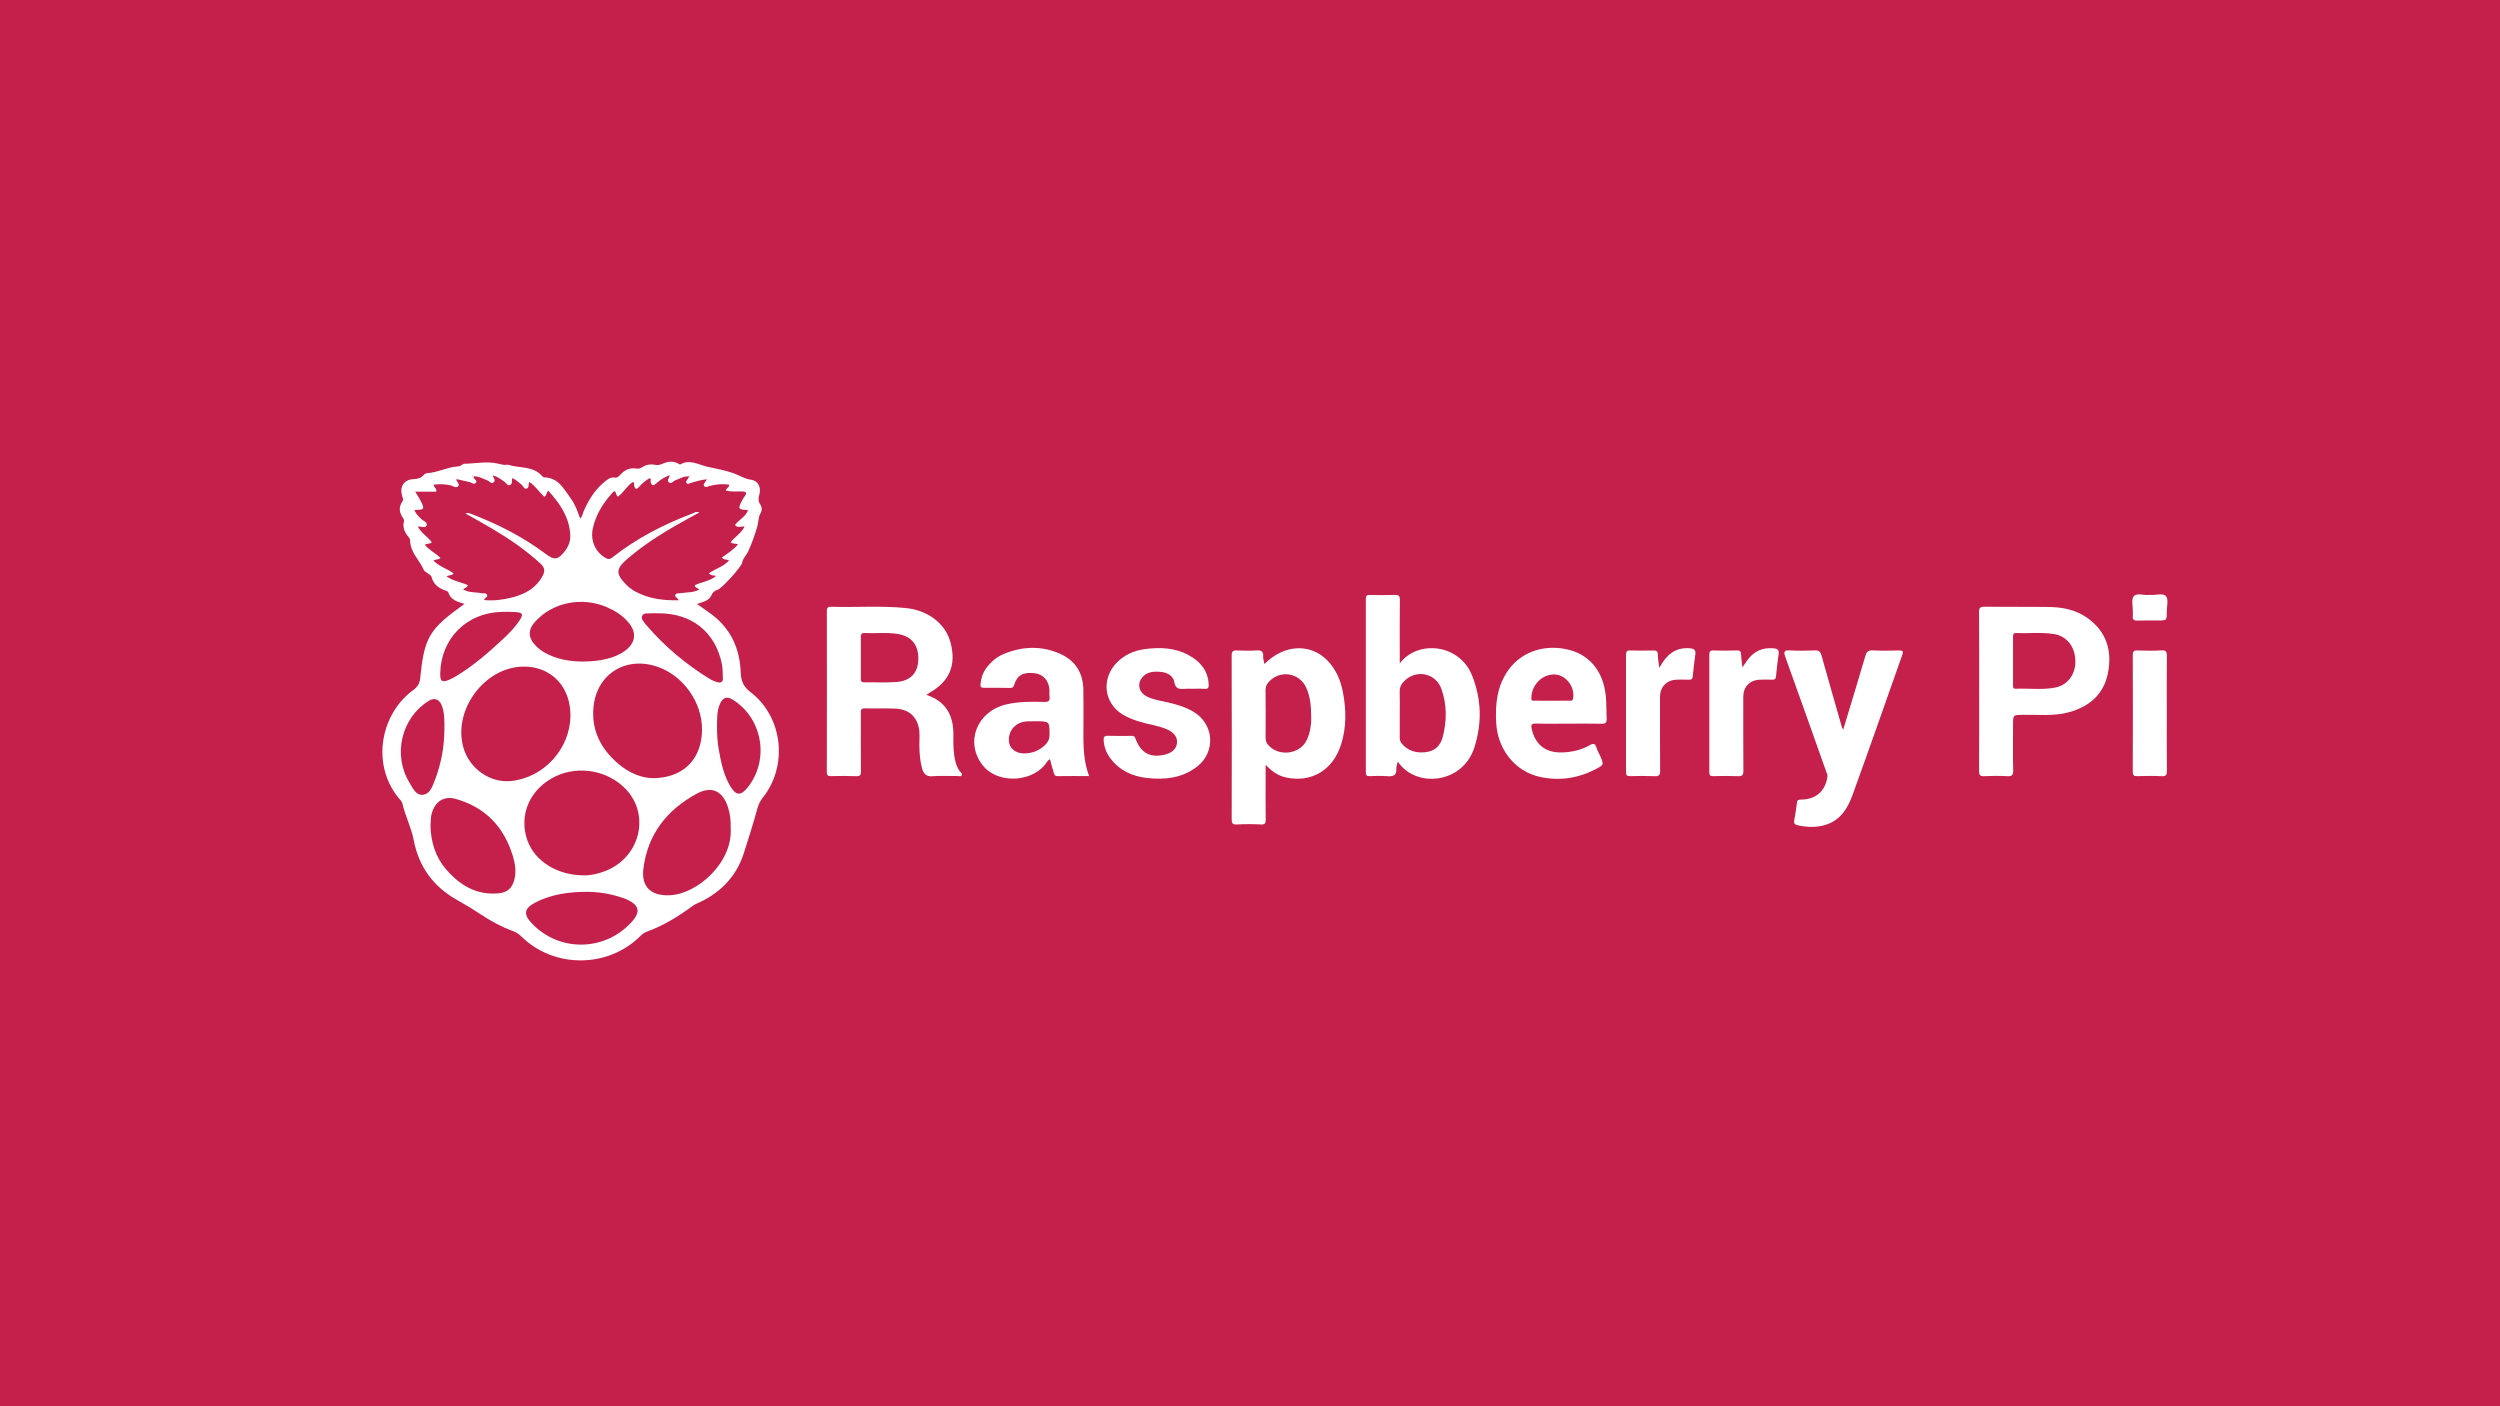 <?xml version="1.0" encoding="utf-8"?>
<!-- Generator: Adobe Illustrator 16.0.0, SVG Export Plug-In . SVG Version: 6.00 Build 0)  -->
<!DOCTYPE svg PUBLIC "-//W3C//DTD SVG 1.1//EN" "http://www.w3.org/Graphics/SVG/1.1/DTD/svg11.dtd">
<svg version="1.1" id="Layer_1" xmlns="http://www.w3.org/2000/svg" xmlns:xlink="http://www.w3.org/1999/xlink" x="0px" y="0px"
	 width="1920px" height="1080px" viewBox="0 0 1920 1080" enable-background="new 0 0 1920 1080" xml:space="preserve">
<rect x="-7.66" y="-13.959" fill="#C4204B" width="1942.647" height="1102"/>
<g>
	<path fill-rule="evenodd" clip-rule="evenodd" fill="#FFFFFF" d="M356.723,463.772c-5.797-1.551-10.638-3.23-12.476-8.888
		c-0.16-0.492-0.93-0.924-1.506-1.12c-5.437-1.847-9.862-4.624-11.322-10.762c-0.252-1.06-1.829-1.827-2.837-2.677
		c-1.017-0.856-2.595-1.429-3.054-2.5c-3.273-7.638-10.361-13.507-10.554-22.542c-0.028-1.314-0.602-2.172-1.362-3.067
		c-2.818-3.315-4.461-7.009-3.447-11.462c0.244-1.067,0.076-1.935-0.545-2.796c-3.012-4.175-3.691-8.497-0.516-12.876
		c1.159-1.597,0.05-2.865-0.313-4.181c-1.98-7.169,1.376-12.499,8.621-12.925c3.11-0.183,5.792-0.604,7.917-3.091
		c0.611-0.716,1.651-1.439,2.533-1.491c8.027-0.467,15.249-4.487,23.203-5.157c1.192-0.101,2.257-0.125,3.241-0.919
		c0.634-0.512,1.438-1.135,2.175-1.148c8.635-0.15,17.294-2.077,25.882-0.16c2.443,0.545,4.728,1.407,7.255,0.866
		c0.162-0.035,0.352-0.099,0.494-0.049c8.561,3.006,18.849,0.696,25.89,8.412c0.541,0.592,1.295,1.396,1.96,1.407
		c10.984,0.168,15.129,9.008,20.438,16.206c3.326,4.509,5.175,9.857,7.169,15.349c1.816-1.569,1.847-3.686,2.612-5.435
		c3.84-8.772,8.737-16.782,16.314-22.896c2.223-1.793,4.401-3.605,7.555-3.074c2.167,0.365,3.375-1.123,4.601-2.465
		c3.261-3.57,7.198-5.293,12.054-4.479c1.572,0.263,2.977,0.006,4.26-0.883c3.204-2.221,6.745-2.752,10.47-1.942
		c2.304,0.501,4.232-0.401,6.224-1.207c3.692-1.494,7.366-1.834,11.031,0.091c0.586,0.308,1.445,0.962,1.774,0.769
		c7.37-4.329,14.25,0.378,20.958,1.803c6.747,1.433,13.741,2.711,20.183,5.042c4.438,1.607,8.339,4.29,13.404,4.952
		c5.188,0.679,7.675,5.822,6.223,11.136c-0.77,2.815-1.164,5.208,0.667,7.843c1.357,1.954,1.504,4.451,0.209,6.655
		c-1.864,3.174-1.508,6.903-2.448,10.065c-1.962,6.597-4.201,13.288-7.183,19.515c-1.338,2.794-3.865,4.977-4.514,8.428
		c-0.645,3.427-15.563,19.734-18.633,20.719c-2.36,0.757-3.88,1.822-4.929,4.269c-1.881,4.389-6.531,5.129-11.12,6.775
		c4.178,2.953,7.963,5.464,11.573,8.206c14.667,11.137,21.379,26.412,22.019,44.383c0.232,6.519,2.161,10.976,7.509,15.063
		c24.86,18.998,29.056,56.503,9.406,81.132c-2.014,2.525-3.273,5.109-4.136,8.285c-3.158,11.639-6.795,23.166-10.506,34.623
		c-5.891,18.186-18.564,30.744-36.045,38.393c-1.713,0.75-3.16,1.778-4.634,2.852c-10.505,7.648-21.552,14.336-33.842,18.748
		c-1.969,0.707-3.436,1.911-4.857,3.328c-24.924,24.846-66.487,24.875-91.317,0.331c-1.931-1.908-4.095-3.258-6.643-4.204
		c-8.588-3.189-16.632-7.47-24.243-12.555c-5.917-3.953-11.951-7.639-18.203-11.102c-18.25-10.106-29.662-25.375-33.655-46.27
		c-1.823-9.539-6.486-18.393-8.627-27.961c-0.365-1.635-1.941-3.041-3.083-4.452c-21.047-26.012-13.705-64.419,11.405-82.728
		c3.01-2.195,4.869-4.9,5.245-8.582C325.924,489.238,329.279,483.488,356.723,463.772z M364.142,365.833
		c-0.354-0.617-0.869-0.707-1.489-0.458c0.299,0.381,0.598,0.762,0.897,1.144c0.556,1.487,3.175,2.446,2.035,4.134
		c-1.328,1.969-3.225-0.008-4.864-0.383c-3.376-0.771-6.752-1.546-10.176-2.33c-0.368,2.307,3.232,3.561,1.292,5.516
		c-1.684,1.697-3.792-0.214-5.602-0.644c-4.396-1.043-8.708-1.107-13.027-0.649c-0.318,2.397,2.475,2.723,1.869,5.455
		c-5.025,0-10.228,0-16.164,0c1.633,2.743,2.806,4.537,3.807,6.422c3.719,7.01,3.382,7.591-4.452,7.582
		c1.051,3.021,3.237,4.991,5.361,7.071c1.551,1.519,5.029,2.439,3.985,4.921c-0.974,2.314-4.196,0.517-6.772,0.8
		c2.779,5.042,7.665,7.886,10.774,11.975c-1.467,1.836-3.719,0.596-5.274,2.076c3.354,4.188,8.323,6.394,11.914,10.027
		c-1.481,1.719-3.658,0.765-5.347,2.007c4.485,4.757,10.722,6.232,15.441,9.922c-1.403,1.812-3.534,1.102-5.313,2.274
		c5.015,3.641,11.086,4.316,16.279,6.738c-0.626,2.108-2.552,2.014-3.621,3.265c4.383,2.644,9.348,1.927,13.959,2.876
		c1.517,0.313,3.651-0.486,4.434,1.408c0.743,1.797-2.377,2.008-2.168,3.88c7.475,0.708,14.742-0.272,21.839-2.125
		c9.619-2.511,17.903-7.093,22.892-16.294c1.996-3.683,1.872-6.418-1.498-9.526c-11.337-10.457-23.963-19.062-37.168-26.88
		c-6.748-3.995-13.627-7.766-20.6-11.724c2-0.76,3.51-0.025,5.072,0.579c20.26,7.831,39.473,17.593,56.893,30.69
		c6.452,4.851,9.218,4.385,14.383-2.218c2.88-3.683,4.489-7.84,4.237-12.498c-0.744-13.752-7.962-24.229-16.957-34.045
		c-1.463,1.647-1.154,3.623-2.95,4.78c-3.917-3.626-6.869-8.396-11.585-11.467c-0.852,1.843,0.021,4.412-1.925,5.078
		c-2.133,0.73-2.666-1.954-3.998-3.007c-2.277-1.801-4.339-3.894-7.24-5.065c-0.351,2.164,0.379,4.499-1.61,5.366
		c-1.837,0.801-2.745-1.403-4.015-2.312c-2.796-2.002-5.512-4.104-9.077-5.088c-0.033,1.966,2.374,3.514,0.652,5.167
		c-1.953,1.876-3.236-0.651-4.745-1.23C371.122,367.739,367.955,365.78,364.142,365.833z M528.909,365.893
		c-3.846-0.278-6.986,1.806-10.396,3.029c-1.58,0.567-2.786,3.063-4.786,1.492c-2.099-1.65,0.677-3.436,0.516-5.456
		c-4.09,1.52-7.375,3.723-10.363,6.39c-2.501,2.232-3.688,1.323-4.254-1.606c-0.155-0.803,0.816-1.992-0.791-2.479
		c-3.005,1.773-5.733,3.943-8.012,6.621c-2.039,2.396-3.187,1.908-3.824-0.958c-0.199-0.896,0.385-1.973-0.801-2.854
		c-4.713,2.913-7.267,8.255-11.601,11.334c-1.923-1.036-0.853-3.508-3.03-4.246c-7.777,8.214-13.825,17.42-16.267,28.631
		c-2.049,9.404,1.893,18.115,9.754,22.697c2.012,1.172,3.348,1.138,5.248-0.373c18.536-14.74,39.38-25.339,61.407-33.737
		c1.438-0.548,2.953-1.94,5.357-0.735c-2.622,1.408-4.802,2.563-6.968,3.744c-16.972,9.257-33.538,19.125-48.264,31.802
		c-8.933,7.69-9.14,11.472-0.776,19.938c1.987,2.012,4.248,3.705,6.758,5.081c10.376,5.685,21.577,7.05,33.336,6.781
		c-0.385-1.988-3.323-2.34-2.511-4.152c0.731-1.632,2.933-1.071,4.471-1.326c4.542-0.751,9.313-0.282,13.776-2.65
		c-0.844-1.506-3.262-1.387-3.276-3.437c5.21-2.556,11.406-2.927,16.446-7.154c-2.219-0.462-4.21-0.117-5.561-2.034
		c4.963-3.506,11.194-5.048,15.386-9.799c-1.752-1.177-4.131-0.167-5.454-2.274c4.345-3.095,8.82-5.911,12.417-10.13
		c-2.032-0.796-4.044-0.067-5.71-1.542c3.103-4.3,8.323-6.852,10.679-12.158c-2.678-0.252-5.288,1.507-7.36-1.169
		c3.025-4.086,8.321-6.238,10.065-11.496c-7.744-0.135-8.117-0.855-4.232-7.955c0.479-0.875,0.994-1.741,1.591-2.537
		c1.93-2.577,1.435-3.639-1.898-3.747c-4.188-0.135-8.476,0.523-12.601-0.766c0.489-1.95,2.879-2.313,2.558-4.485
		c-5.372-0.706-10.613-0.307-15.754,1.343c-1.107,0.355-2.349,0.979-3.257-0.06c-1.183-1.353,0.123-2.406,0.794-3.487
		c0.321-0.518,0.628-1.044,1.143-1.902c-4.563,0.511-8.53,1.643-12.497,2.849c-0.945,0.287-2.209,1.464-3.111,0.007
		c-0.769-1.243,0.244-2.141,0.979-3.059c0.396-0.493,0.612-1.128,0.908-1.703c0.404-0.198,0.807-0.396,1.21-0.594
		c-0.121-0.101-0.292-0.312-0.355-0.283C529.622,365.459,529.27,365.686,528.909,365.893z M539.151,560.203
		c0.09-20.896-14.406-41.312-34.166-48.117c-24.335-8.382-46.681,5.474-49.179,30.832c-1.731,17.573,5.397,31.779,18.392,43.113
		c8.929,7.787,19.496,12.518,31.486,11.437C526.77,595.565,539.061,581.469,539.151,560.203z M438.1,549.361
		c0.031-22.064-14.78-37.509-35.88-37.416c-30.193,0.134-54.941,33.823-46.145,62.814c4.775,15.736,20.286,26.544,36.017,25.098
		C417.545,597.516,438.063,574.996,438.1,549.361z M448.333,672.247c4.692,0.21,10.481-1.013,16.154-3.154
		c26.922-10.163,35.293-43.014,16.045-63.136c-13.578-14.193-36.044-18.26-53.843-9.742c-19.716,9.434-28.627,29.789-21.596,49.336
		C410.759,661.307,427.998,672.302,448.333,672.247z M561.145,635.795c0.196-5.115-0.315-10.57-2.036-15.839
		c-4.132-12.655-12.548-16.679-24.231-10.294c-22.771,12.441-37.473,31.125-40.759,57.479c-1.77,14.192,6.151,21.105,20.422,20.416
		C535.775,686.529,562.976,662.229,561.145,635.795z M330.625,634.455c0.318,11.848,3.616,23.449,11.795,32.993
		c10.505,12.257,23.337,20.2,40.395,18.63c7.056-0.65,10.675-4.086,12.298-10.893c1.454-6.1,0.499-11.997-1.22-17.68
		c-6.794-22.451-21.201-37.641-44.032-43.967c-8.94-2.477-15.565,1.998-18.215,10.887
		C330.72,627.534,330.919,630.672,330.625,634.455z M447.617,508.063c13.806-0.052,24.278-2.647,31.92-7.936
		c8.75-6.056,9.842-14.467,2.797-22.49c-4.466-5.085-10.03-8.649-16.234-11.311c-19.195-8.234-41.5-3.803-54.992,10.987
		c-5.729,6.279-5.652,12.343,0.194,18.466c2.085,2.184,4.42,3.977,7.073,5.458C427.486,506.329,437.35,508.028,447.617,508.063z
		 M449.589,684.932c-13.238,0.136-26.168,1.939-38.11,8.03c-9.13,4.656-9.755,9.201-2.736,16.492
		c20.77,21.579,55.023,21.308,75.653-0.599c7.989-8.482,6.977-13.623-3.632-18.367c-0.755-0.337-1.56-0.563-2.342-0.836
		C469.091,686.387,459.484,684.824,449.589,684.932z M341.3,560.409c0.016-5.821,0.209-11.672-1.544-17.321
		c-1.854-5.976-5.8-7.741-10.496-4.824c-21.008,13.054-27.77,41.382-14.858,62.682c2.46,4.06,4.821,9.72,9.953,9.478
		c5.714-0.27,7.703-6.294,9.552-11.073C338.746,586.846,341.196,573.84,341.3,560.409z M550.673,558.408
		c-0.033,5.83,0.339,11.637,1.362,17.373c1.722,9.659,3.647,19.305,8.74,27.875c4.503,7.578,8.109,7.748,13.496,0.999
		c16.798-21.044,11.492-52.706-11.258-67.187c-4.71-2.998-7.908-1.902-10.148,3.279
		C550.402,546.442,550.796,552.449,550.673,558.408z M338.086,517.342c-0.106,6.019,1.51,7.086,7.168,4.6
		c1.819-0.799,3.581-1.761,5.283-2.792c13.295-8.047,24.926-18.207,36.209-28.78c4.73-4.433,9.275-9.095,12.743-14.626
		c2.437-3.886,1.737-5.268-2.885-5.619c-3.804-0.289-7.643-0.292-11.461-0.191C358.22,470.646,338.562,490.479,338.086,517.342z
		 M505.37,471.001c-1.829,0-3.666-0.111-5.483,0.027c-2.394,0.183-5.568-0.607-6.704,1.986c-1.096,2.499,1.334,4.542,2.768,6.54
		c0.193,0.269,0.43,0.507,0.646,0.76c13.841,16.163,29.98,29.634,48.029,40.838c1.945,1.208,4.135,2.16,6.339,2.775
		c2.357,0.658,4.406,0.152,4.21-3.057c-0.222-3.64-0.017-7.37-0.749-10.906C549.3,485.204,531.131,470.82,505.37,471.001z"/>
	<path fill-rule="evenodd" clip-rule="evenodd" fill="#FFFFFF" d="M711.52,533.66c15.415,5.165,20.863,16.254,20.695,31.006
		c-0.077,6.814-0.118,13.613,1.583,20.32c0.71,2.804,1.802,5.303,3.48,7.604c0.642,0.879,2.162,1.539,1.36,2.867
		c-0.688,1.141-2.12,0.531-3.205,0.539c-6.494,0.055-13.019-0.357-19.473,0.155c-4.81,0.382-6.74-2.188-7.769-5.876
		c-1.657-5.945-2.063-12.094-2.117-18.268c-0.039-4.483,0.535-9.025-0.493-13.439c-2.063-8.869-8.126-13.886-17.92-14.345
		c-7.81-0.366-15.653,0.024-23.474-0.187c-3.563-0.096-3.037,2.117-3.037,4.246c-0.004,14.653-0.103,29.309,0.068,43.96
		c0.035,3.053-0.667,3.991-3.802,3.858c-6.316-0.269-12.654-0.184-18.979-0.039c-2.462,0.057-3.455-0.432-3.449-3.223
		c0.093-41.13,0.083-82.261,0.017-123.391c-0.004-2.531,0.592-3.524,3.317-3.445c19.125,0.552,38.285-0.938,57.391,0.973
		c17.104,1.711,30.562,12.127,34.325,26.591c4.509,17.325-0.732,29.694-16.331,38.567C713.142,532.458,712.632,532.88,711.52,533.66
		z M661.145,504.999c0,5.328,0.047,10.655-0.025,15.982c-0.026,1.913,0.204,3.109,2.626,3.065
		c8.155-0.147,16.342,0.312,24.463-0.243c11.122-0.759,16.852-7,17.061-17.495c0.222-11.152-5.363-17.872-16.281-19.514
		c-8.281-1.246-16.624-0.229-24.927-0.625c-2.641-0.126-2.98,1.195-2.941,3.348C661.213,494.676,661.149,499.838,661.145,504.999z"
		/>
	<path fill-rule="evenodd" clip-rule="evenodd" fill="#FFFFFF" d="M1075.016,509.51c13.72-18.283,45.71-15.13,55.467,9.122
		c7.34,18.244,7.812,36.882,1.794,55.528c-9.061,28.076-45.167,31.225-58.73,10.75c-0.473,2.005-1.281,3.658-1.162,5.242
		c0.439,5.836-2.858,6.305-7.439,5.945c-4.305-0.337-8.664-0.213-12.986-0.018c-2.493,0.112-3.005-0.812-3.001-3.129
		c0.062-44.314,0.062-88.627-0.006-132.941c-0.003-2.383,0.631-3.144,3.05-3.084c6.327,0.158,12.667,0.224,18.987-0.02
		c3.188-0.123,4.169,0.701,4.121,4.042c-0.207,14.157-0.092,28.319-0.095,42.479C1075.015,505.049,1075.016,506.67,1075.016,509.51z
		 M1075.019,548.172c0,5.823,0.028,11.646-0.017,17.468c-0.015,1.862,0.077,3.61,1.328,5.159c4.738,5.87,11.076,7.631,18.229,6.91
		c7.038-0.709,11.61-4.704,13.402-11.501c3.242-12.301,3.321-24.66-0.816-36.751c-4.396-12.849-20.004-15.832-29.219-5.845
		c-2.007,2.175-3.073,4.513-2.961,7.594C1075.17,536.855,1075.023,542.516,1075.019,548.172z"/>
	<path fill-rule="evenodd" clip-rule="evenodd" fill="#FFFFFF" d="M971.104,510.014c14.777-15.159,35.263-16.226,48.334-2.767
		c6.541,6.735,10.146,15.042,11.902,24.205c2.603,13.575,2.83,27.115-1.41,40.39c-6.334,19.831-23.001,29.567-42.508,25.192
		c-5.877-1.318-10.591-4.527-15.418-9.676c0,4.352,0,7.889,0,11.426c0,10.158-0.104,20.319,0.065,30.476
		c0.048,2.901-0.425,4.096-3.727,3.925c-6.146-0.317-12.333-0.332-18.477,0.004c-3.545,0.193-3.932-1.23-3.926-4.228
		c0.084-41.802,0.104-83.603-0.031-125.404c-0.011-3.45,1.085-4.162,4.204-4.014c4.985,0.236,10.002,0.281,14.981-0.007
		c3.581-0.208,5.296,0.714,5.029,4.602C970.002,505.904,970.693,507.728,971.104,510.014z M1007.022,551.702
		c-0.043-9.659-0.761-16.878-3.89-23.662c-5.354-11.605-20.348-13.782-28.783-4.216c-1.602,1.817-2.43,3.699-2.403,6.236
		c0.129,12.143,0.098,24.288,0.02,36.43c-0.014,2.109,0.465,3.824,1.828,5.452c7.931,9.476,24.595,7.529,29.809-3.618
		C1006.395,562.354,1007.094,555.924,1007.022,551.702z"/>
	<path fill-rule="evenodd" clip-rule="evenodd" fill="#FFFFFF" d="M1519.996,531.52c0-20.481,0.077-40.963-0.077-61.443
		c-0.025-3.277,0.86-4.133,4.116-4.097c16.649,0.185,33.304-0.064,49.951,0.195c10.42,0.162,20.523,2.243,29.195,8.464
		c14.812,10.625,19.153,25.526,15.644,42.668c-3.288,16.063-14.263,25.33-29.651,29.636c-11.737,3.284-23.807,1.819-35.748,2.036
		c-7.399,0.135-7.401,0.024-7.401,7.668c0,11.656-0.199,23.317,0.111,34.965c0.104,3.922-1.135,4.682-4.706,4.495
		c-5.812-0.304-11.663-0.3-17.476,0.001c-3.382,0.176-4.052-0.986-4.03-4.145C1520.064,571.816,1519.995,551.668,1519.996,531.52z
		 M1546.021,507.379c0,6.166-0.005,12.331,0.003,18.496c0.002,1.467-0.32,3.175,2.058,3.071c10.131-0.443,20.342,1.091,30.398-0.925
		c9.704-1.945,15.772-10.373,15.394-20.893c-0.388-10.793-6.733-18.619-16.439-20.177c-9.608-1.542-19.294-0.36-28.935-0.766
		c-2.583-0.109-2.497,1.431-2.488,3.199C1546.044,495.382,1546.025,501.381,1546.021,507.379z"/>
	<path fill-rule="evenodd" clip-rule="evenodd" fill="#FFFFFF" d="M1415.581,560.363c5.78-19.115,11.525-37.743,16.967-56.458
		c0.959-3.299,2.137-4.583,5.702-4.404c6.645,0.333,13.322,0.231,19.978,0.045c2.883-0.08,3.801,0.39,2.711,3.455
		c-12.789,35.983-25.27,72.078-38.349,107.956c-3.542,9.717-8.975,18.64-19.853,22.291c-7.325,2.459-14.68,2.185-22.097,0.554
		c-2.081-0.458-3.12-1.346-2.67-3.749c0.856-4.563,1.509-9.166,2.124-13.77c0.268-2.006,1.347-2.193,3.097-2.198
		c11.292-0.034,18.568-6.382,20.289-17.487c0.247-1.591-0.544-2.87-1.029-4.236c-10.403-29.289-20.756-58.597-31.327-87.825
		c-1.541-4.259-0.775-5.279,3.669-5.028c6.308,0.356,12.66,0.282,18.977,0.013c3.063-0.13,4.327,0.976,5.115,3.792
		c5.127,18.307,10.382,36.578,15.615,54.854C1414.673,558.777,1415.063,559.327,1415.581,560.363z"/>
	<path fill-rule="evenodd" clip-rule="evenodd" fill="#FFFFFF" d="M836.465,596.016c-8.512,0-16.454-0.082-24.393,0.053
		c-2.181,0.037-2.44-1.543-2.846-2.783c-1.072-3.275-1.86-6.643-2.838-10.258c-2.137,1.06-2.96,3.367-4.422,5.002
		c-11.967,13.38-36.8,13.247-47.326-0.33c-13.686-17.652-4.481-41.326,18.105-46.695c9.663-2.298,19.477-2.197,29.279-1.917
		c3.333,0.095,4.427-0.921,4.013-4.132c-0.232-1.803,0.044-3.667-0.099-5.488c-0.55-6.987-4.92-11.727-11.373-12.445
		c-8.914-0.993-13.343,1.449-15.744,9.05c-0.585,1.852-1.425,2.283-3.148,2.258c-6.661-0.097-13.324-0.172-19.983-0.081
		c-2.284,0.031-2.868-0.865-2.669-2.944c0.437-4.565,1.819-8.759,4.596-12.435c3.476-4.6,7.793-8.34,13.07-10.548
		c14.229-5.956,28.719-6.585,43.027-0.421c12.006,5.173,18.069,14.679,18.311,27.748c0.15,8.158,0.043,16.322,0.074,24.482
		C832.15,568.058,831.146,582.083,836.465,596.016z M795.446,553.943c-3.652,0.112-8.012-0.445-12.154,1.254
		c-6.07,2.49-9.515,8.886-8.27,15.375c0.913,4.758,5.603,8.158,11.671,8.066c6.186-0.095,11.653-2.177,16.106-6.663
		c2.213-2.229,3.307-4.669,3.267-7.95C805.947,553.945,806.07,553.944,795.446,553.943z"/>
	<path fill-rule="evenodd" clip-rule="evenodd" fill="#FFFFFF" d="M1204.522,555.771c-8.333,0-16.671,0.164-24.997-0.078
		c-3.47-0.102-3.85,1.145-3.194,4.073c2.716,12.126,10.682,18.434,23.19,18.104c7.581-0.2,14.869-1.808,21.457-5.61
		c3.069-1.771,4.247-0.988,5.168,2.076c0.615,2.044,1.771,3.922,2.641,5.893c3.171,7.188,3.176,7.215-4.183,10.938
		c-13.398,6.778-27.569,8.681-42.136,5.444c-18.803-4.179-32.182-20.895-33.365-41.084c-0.861-14.683,0.535-28.887,9.616-41.338
		c10.335-14.171,28.74-20.003,47.368-14.816c15.405,4.29,25.201,16.935,27.105,34.478c0.65,5.996,0.433,11.979,0.715,17.962
		c0.143,3.018-0.741,4.095-3.887,4.023C1221.525,555.643,1213.022,555.771,1204.522,555.771z M1191.66,538.148
		c4.488,0,8.978,0.038,13.465-0.026c1.158-0.016,2.487,0.579,2.952-1.569c1.834-8.481-5.163-18.064-13.761-18.546
		c-9.765-0.546-18.287,8.087-18.228,18.268c0.013,2.262,1.378,1.845,2.606,1.856C1183.016,538.171,1187.338,538.146,1191.66,538.148
		z"/>
	<path fill-rule="evenodd" clip-rule="evenodd" fill="#FFFFFF" d="M915.604,528.976c-2,0-4.015-0.161-5.996,0.033
		c-4.089,0.4-6.841-0.023-7.777-5.222c-0.862-4.787-5.138-7.217-9.957-7.722c-5.774-0.605-11.479-0.366-15.263,5.038
		c-3.381,4.827-1.551,10.966,4.089,13.786c4.483,2.241,9.419,3.071,14.272,4.125c7.467,1.621,14.806,3.619,21.471,7.535
		c16.022,9.415,17.552,30.904,2.835,42.282c-11.372,8.792-24.609,10.176-38.364,8.667c-11.366-1.245-21.075-5.725-28.13-15.098
		c-3.081-4.092-4.83-8.632-5.168-13.771c-0.164-2.484,0.411-3.624,3.221-3.529c5.826,0.195,11.664,0.045,17.497,0.065
		c1.44,0.005,2.847-0.302,3.584,1.739c4.068,11.258,11.215,15.271,22.315,12.732c5.998-1.37,9.318-4.512,9.734-9.21
		c0.375-4.247-2.47-8.098-7.856-10.366c-6.909-2.91-14.412-3.727-21.515-5.982c-4.281-1.358-8.448-2.961-12.287-5.277
		c-14.824-8.951-16.746-28.099-4.083-40.43c5.67-5.521,12.56-8.638,20.313-9.753c11.894-1.711,23.659-1.325,34.452,4.58
		c8.731,4.777,14.794,11.729,15.279,22.382c0.114,2.495-0.347,3.676-3.172,3.456C921.952,528.787,918.771,528.977,915.604,528.976z"
		/>
	<path fill-rule="evenodd" clip-rule="evenodd" fill="#FFFFFF" d="M1274.336,512.975c5.45-10.057,12.23-16.034,23.506-15.099
		c3.542,0.294,4.638,1.534,4.154,4.923c-0.799,5.594-1.466,11.211-1.992,16.838c-0.194,2.065-1.194,2.41-2.931,2.371
		c-3.33-0.075-6.675-0.208-9.993,0.014c-7.338,0.49-12.179,5.729-12.179,12.944c0,18.996-0.066,37.993,0.085,56.987
		c0.026,3.227-0.789,4.293-4.114,4.15c-6.32-0.271-12.663-0.182-18.991-0.027c-2.406,0.059-3.091-0.686-3.084-3.081
		c0.075-29.993,0.076-59.986,0.007-89.979c-0.006-2.491,0.476-3.579,3.279-3.474c5.824,0.218,11.663,0.144,17.493,0.027
		c2.338-0.047,3.67,0.26,3.654,3.142C1273.213,505.807,1273.864,508.908,1274.336,512.975z"/>
	<path fill-rule="evenodd" clip-rule="evenodd" fill="#FFFFFF" d="M1338.194,512.529c1.587-2.326,2.635-3.95,3.771-5.511
		c5.028-6.906,11.739-9.925,20.312-9.092c2.971,0.289,4.133,1.307,3.708,4.352c-0.804,5.76-1.468,11.542-2.04,17.33
		c-0.198,2.003-1.163,2.451-2.942,2.404c-3.329-0.089-6.674-0.212-9.991,0.011c-7.389,0.497-12.165,5.681-12.165,12.947
		c0,18.993-0.077,37.987,0.078,56.979c0.027,3.251-0.803,4.291-4.116,4.152c-6.32-0.265-12.662-0.178-18.989-0.024
		c-2.412,0.059-3.08-0.694-3.074-3.092c0.074-29.988,0.072-59.978-0.002-89.967c-0.006-2.509,0.505-3.573,3.294-3.475
		c5.99,0.21,11.997,0.187,17.989,0.006c2.489-0.075,3.049,0.872,3.12,3.13C1337.241,505.663,1337.756,508.634,1338.194,512.529z"/>
	<path fill-rule="evenodd" clip-rule="evenodd" fill="#FFFFFF" d="M1664.102,547.992c0.007,14.653-0.076,29.307,0.074,43.958
		c0.032,3.103-0.591,4.329-4.005,4.159c-6.145-0.307-12.32-0.197-18.476-0.033c-2.622,0.07-3.752-0.369-3.74-3.428
		c0.121-29.805,0.104-59.611,0.015-89.416c-0.008-2.735,0.614-3.786,3.546-3.685c6.153,0.212,12.337,0.33,18.474-0.055
		c3.854-0.242,4.208,1.334,4.174,4.542C1664.007,518.686,1664.094,533.34,1664.102,547.992z"/>
	<path fill-rule="evenodd" clip-rule="evenodd" fill="#FFFFFF" d="M1650.952,456.837c4.43,0.653,10.104-1.822,12.543,1.075
		c2.066,2.454,0.573,7.935,0.592,12.077c0.031,6.537,0.009,6.541-6.577,6.551c-5.324,0.009-10.654-0.139-15.971,0.068
		c-2.918,0.114-3.905-0.967-3.536-3.73c0.131-0.98,0.001-1.994,0.025-2.992c0.1-4.126-1.363-9.64,0.73-12.019
		C1641.235,455.053,1646.892,457.51,1650.952,456.837z"/>
	<path fill-rule="evenodd" clip-rule="evenodd" fill="#FFFFFF" d="M363.55,366.519c-0.299-0.381-0.598-0.763-0.897-1.144
		c0.62-0.249,1.136-0.159,1.489,0.458C363.95,366.065,363.752,366.294,363.55,366.519z"/>
	<path fill-rule="evenodd" clip-rule="evenodd" fill="#FFFFFF" d="M528.909,365.893c0.36-0.208,0.712-0.434,1.089-0.604
		c0.063-0.028,0.234,0.183,0.355,0.283c-0.403,0.198-0.807,0.396-1.209,0.595C529.146,366.169,528.909,365.893,528.909,365.893z"/>
</g>
</svg>
